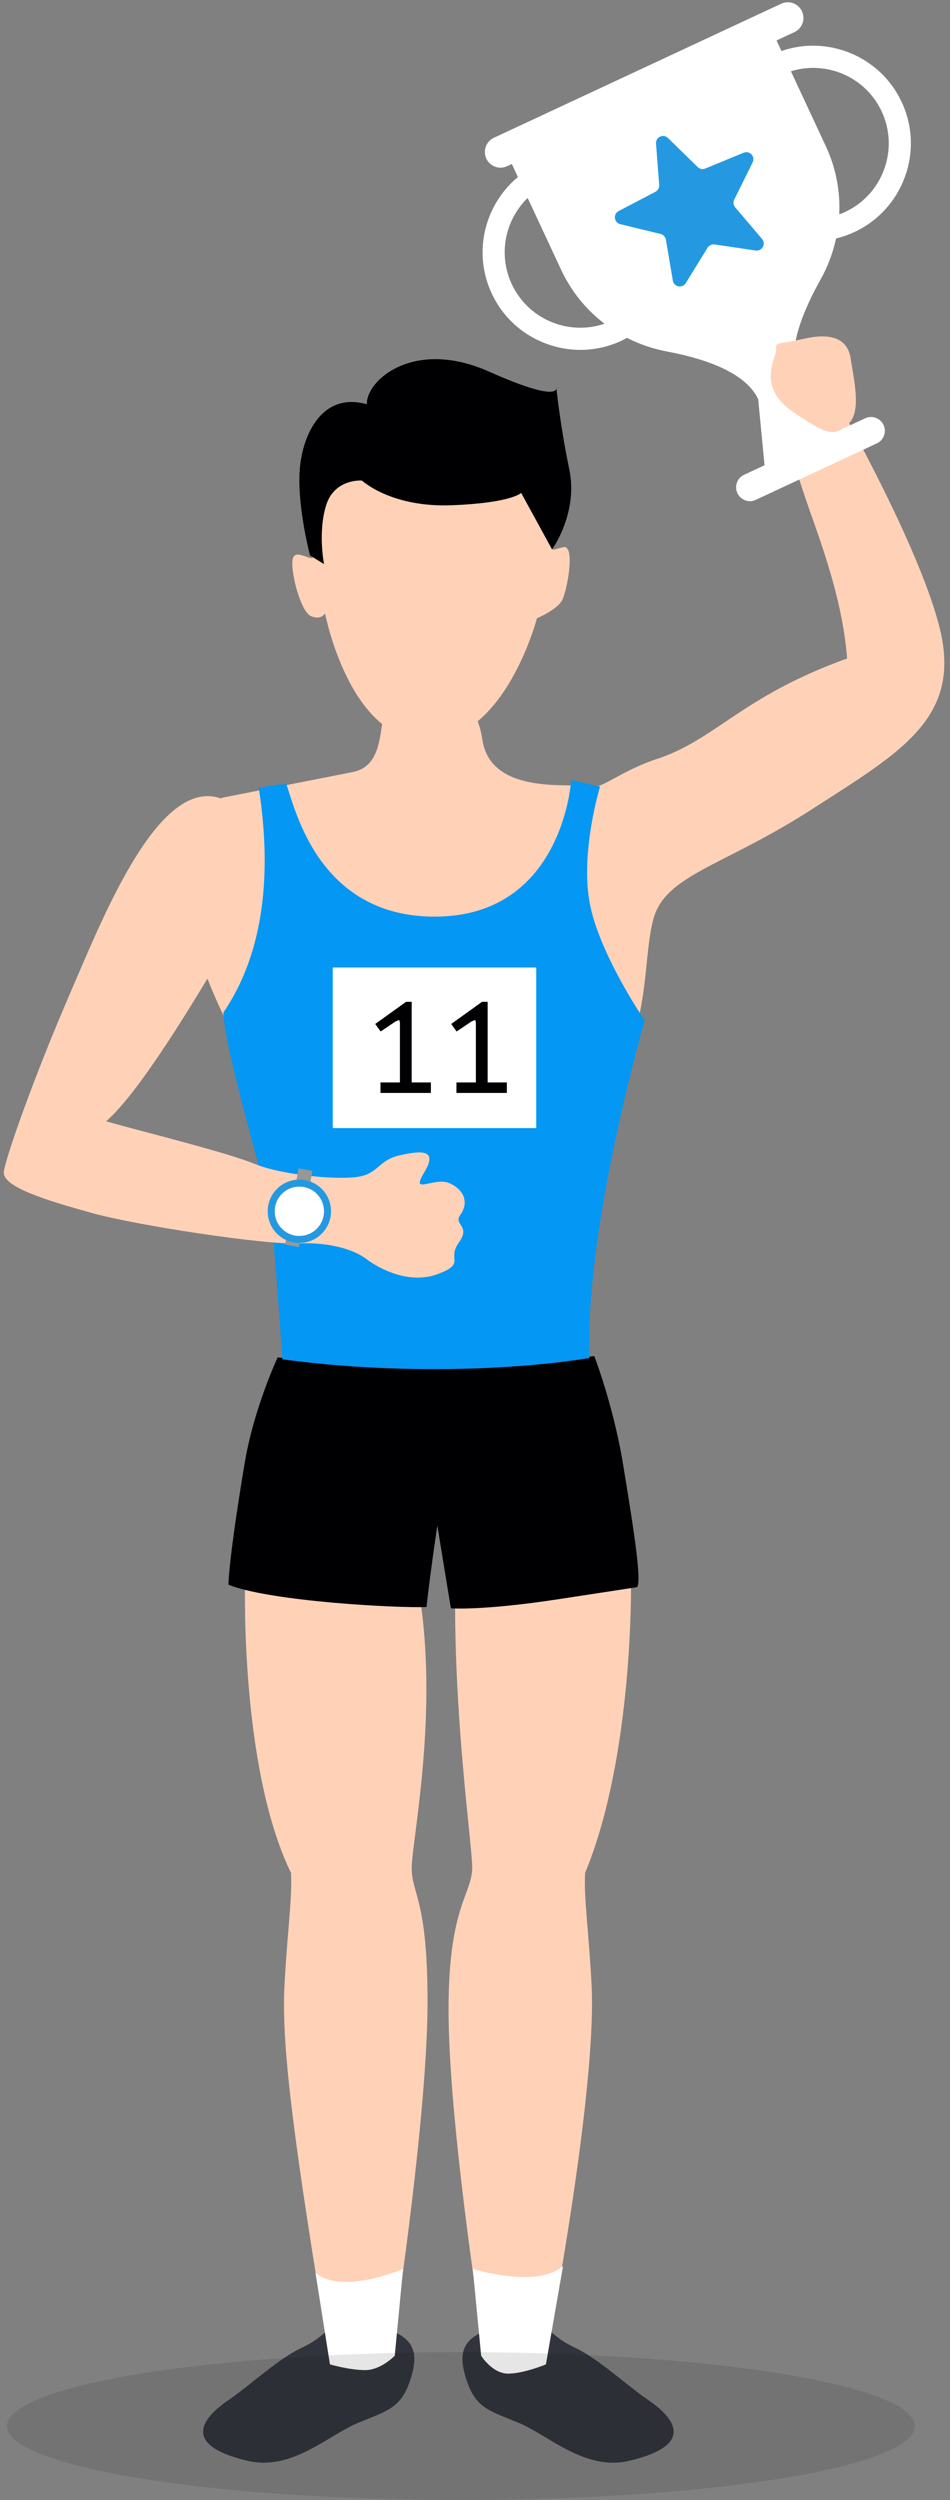<?xml version="1.0" encoding="UTF-8"?>
<svg width="135px" height="355px" viewBox="0 0 135 355" version="1.1" xmlns="http://www.w3.org/2000/svg" xmlns:xlink="http://www.w3.org/1999/xlink">
    <rect x="0" y="0" width="135" height="355" fill="#808080" stroke="none"/>
    <!-- Generator: Sketch 52.3 (67297) - http://www.bohemiancoding.com/sketch -->
    <title>sport land visual-man center</title>
    <desc>Created with Sketch.</desc>
    <g id="Page-1" stroke="none" stroke-width="1" fill="none" fill-rule="evenodd">
        <g id="Sport-1440---Design" transform="translate(-1053, -201)">
            <g id="sport-land-visual" transform="translate(869, 125)">
                <g id="sport-land-visual-man-center" transform="translate(184.541, 71)">
                    <path d="M34.289,229.739 C34.289,229.739 33.543,256.039 40.817,270.96 C41.004,274.692 40.257,279.541 39.885,287.002 C39.512,294.462 40.631,305.468 45.48,334.938 C47.532,335.311 55.739,334.565 55.739,334.565 C55.739,334.565 60.216,304.908 60.216,289.24 C60.216,274.075 57.791,273.945 57.978,269.841 C58.163,265.739 61.521,248.952 59.283,232.91 C49.397,231.045 34.289,229.739 34.289,229.739" id="Fill-1" fill="#FFD2B8"></path>
                    <path d="M89.127,229.739 C89.127,229.739 89.499,254.36 82.599,270.96 C82.412,274.692 83.158,279.541 83.531,287.002 C83.904,294.462 82.412,309.944 77.935,334.938 C75.884,335.311 67.676,334.565 67.676,334.565 C67.676,334.565 63.2,306.027 63.2,290.36 C63.2,275.194 66.744,273.945 66.557,269.841 C66.371,265.739 64.133,249.697 64.133,232.91 C74.018,231.045 89.127,229.739 89.127,229.739" id="Fill-3" fill="#FFD2B8"></path>
                    <g id="Group-7" transform="translate(26.693, 327.552)" fill="#31343C">
                        <path d="M13.026,12.013 C10.671,14.81 8.604,19.989 6.735,23.138 C5.668,24.934 1.502,32.244 12.9,29.818 C19.163,28.485 21.696,21.679 24.75,18.344 C27.803,15.008 29.431,13.896 28.922,9.651 C28.414,5.405 26.744,4.263 23.282,4.464 C19.822,4.666 19.762,5.002 16.912,6.922 C14.435,8.591 15.381,9.216 13.026,12.013 Z" id="Fill-5" transform="translate(17.063, 17.374) rotate(25) translate(-17.063, -17.374) "></path>
                        <path d="M49.026,12.013 C46.671,14.81 44.604,19.989 42.735,23.138 C41.668,24.934 37.502,32.244 48.9,29.818 C55.163,28.485 57.696,21.679 60.75,18.344 C63.803,15.008 65.431,13.896 64.922,9.651 C64.414,5.405 62.744,4.263 59.282,4.464 C55.822,4.666 55.762,5.002 52.912,6.922 C50.435,8.591 51.381,9.216 49.026,12.013 Z" id="Fill-5-Copy" transform="translate(53.063, 17.374) scale(-1, 1) rotate(25) translate(-53.063, -17.374) "></path>
                    </g>
                    <path d="M46.346,340.739 C46.346,340.739 49.121,341.552 51.359,341.552 C53.598,341.552 55.553,339.506 55.553,339.506 L56.739,327.175 C56.739,327.175 48.116,330.962 44.292,327.725 L46.346,340.739 Z" id="Fill-8" fill="#FFFFFF"></path>
                    <path d="M77.038,340.739 C77.038,340.739 73.894,342.052 71.656,342.052 C69.418,342.052 67.832,339.506 67.832,339.506 L66.645,327.175 C66.645,327.175 75.639,330.028 79.464,326.791 L77.038,340.739 Z" id="Fill-13" fill="#FFFFFF"></path>
                    <path d="M34.229,212.764 C33.138,219.293 32.091,226.291 31.916,230.019 C37.877,232.444 56.414,233.376 60.067,233.19 C60.645,227.967 61.606,221.625 61.606,221.625 L63.529,233.376 C63.529,233.376 67.951,233.75 78.912,232.071 L89.873,230.393 C90.873,230.393 89.334,221.066 87.988,212.859 C86.643,204.653 83.911,197.564 83.911,197.564 C83.911,197.564 69.105,199.243 60.26,199.057 C51.414,198.87 38.915,197.751 38.915,197.751 C38.915,197.751 35.541,204.918 34.229,212.764 Z" id="Fill-15" fill="#000002"></path>
                    <g id="Group-19" transform="translate(26.978, 0.769)">
                        <path d="M22.694,113.84 C28.022,112.731 25.75,104.651 28.128,104.092 C30.506,103.532 39.559,99.389 41.022,109.231 C42.247,117.477 54.315,115.239 55.993,115.938 C57.672,116.638 60.323,113.822 65.786,112.021 C74.272,109.224 77.749,103.187 92.857,97.732 C92.157,88.359 88.217,78.967 86.753,74.419 C84.141,66.3 80.396,58.261 81.396,58.261 L89.53,57.842 C89.53,57.842 102.846,80.651 106.022,93.442 C109.197,106.234 100.432,111.042 87.842,119.156 C75.251,127.27 66.998,128.436 65.319,134.777 C64.236,138.871 64.48,144.336 62.941,149.932 C44.615,159.025 6.285,152.45 6.285,152.45 C6.285,152.45 -0.71,139.86 0.129,134.404 C0.969,128.948 0.269,118.736 4.186,117.477 C4.186,117.477 20.948,114.203 22.694,113.84 Z" id="Fill-17" fill="#FFD2B8"></path>
                        <g id="Group-41" transform="translate(76.712, 42.676) rotate(-25) translate(-76.712, -42.676) translate(44.212, 11.176)">
                            <path d="M50.41,30.639 C50.105,30.639 49.805,30.618 49.506,30.593 C51.013,27.724 51.867,24.465 51.867,21.015 L51.867,9.277 C57.1,9.991 61.147,14.477 61.147,19.902 C61.147,25.823 56.331,30.639 50.41,30.639 M3.142,19.902 C3.142,15.216 6.166,11.231 10.361,9.77 L10.361,21.015 C10.361,24.457 11.211,27.708 12.71,30.572 C7.338,29.987 3.142,25.428 3.142,19.902 M51.867,6.101 L51.867,4.452 L54.665,4.452 C55.895,4.452 56.891,3.456 56.891,2.226 C56.891,0.996 55.895,-3.19744231e-13 54.665,-3.19744231e-13 L9.623,-3.19744231e-13 C8.395,-3.19744231e-13 7.397,0.996 7.397,2.226 C7.397,3.456 8.395,4.452 9.623,4.452 L10.361,4.452 L10.361,6.492 C4.409,8.056 -3.05533376e-13,13.468 -3.05533376e-13,19.902 C-3.05533376e-13,27.555 6.226,33.781 13.879,33.781 C14.174,33.781 14.463,33.755 14.753,33.737 C15.977,35.307 17.422,36.698 19.039,37.861 C22.757,40.536 27.971,44.947 27.971,49.526 L24.829,58.397 L21.621,58.397 C20.536,58.397 19.657,59.276 19.657,60.361 C19.657,61.447 20.536,62.325 21.621,62.325 L40.607,62.325 C41.691,62.325 42.571,61.447 42.571,60.361 C42.571,59.276 41.691,58.397 40.607,58.397 L37.398,58.397 L34.256,49.526 C34.256,44.947 39.471,40.536 43.188,37.861 C44.885,36.641 46.388,35.168 47.65,33.504 C48.543,33.685 49.465,33.781 50.41,33.781 C58.063,33.781 64.289,27.555 64.289,19.902 C64.289,12.742 58.837,6.832 51.867,6.101" id="Fill-1" fill="#FFFFFF"></path>
                            <path d="M30.544,26.983 L25.614,30.228 C25.152,30.532 24.532,30.404 24.229,29.942 C24.071,29.702 24.024,29.405 24.1,29.128 L25.662,23.436 C25.768,23.051 25.634,22.64 25.322,22.391 L20.713,18.705 C20.282,18.36 20.212,17.73 20.557,17.299 C20.736,17.074 21.004,16.938 21.291,16.925 L27.187,16.652 C27.586,16.633 27.935,16.379 28.076,16.005 L30.158,10.483 C30.353,9.966 30.929,9.705 31.446,9.9 C31.715,10.001 31.928,10.214 32.029,10.483 L34.111,16.005 C34.252,16.379 34.601,16.633 35,16.652 L40.896,16.925 C41.448,16.95 41.874,17.418 41.849,17.97 C41.835,18.257 41.699,18.525 41.474,18.705 L36.865,22.391 C36.553,22.64 36.42,23.051 36.525,23.436 L38.088,29.128 C38.234,29.66 37.92,30.211 37.388,30.357 C37.11,30.433 36.814,30.386 36.573,30.228 L31.643,26.983 C31.31,26.764 30.877,26.764 30.544,26.983 Z" id="Star" fill="#2499E1"></path>
                        </g>
                        <path d="M82.765,53.922 C82.765,55.114 79.95,59.116 85.12,62.681 C90.29,66.245 91.087,66.156 93.041,64.418 C94.995,62.681 93.726,57.745 93.384,55.242 C93.041,52.74 91.204,51.346 86.86,52.305 C82.516,53.264 82.765,52.73 82.765,53.922 Z" id="Path-8" fill="#FFD2B8"></path>
                    </g>
                    <path d="M39.591,198.019 C39.591,198.019 39.032,189.626 38.1,178.435 C37.814,175.009 31.481,155.011 31.198,148.777 C38.472,138.146 37.399,124.518 36.234,116.882 C39.032,116.323 40.151,116.323 40.151,116.323 C40.151,116.323 40.237,116.645 40.428,117.206 C41.695,120.93 45.34,135.161 61.228,135.161 C79.507,135.161 80.627,115.763 80.627,115.763 L84.729,116.695 C84.729,116.695 81.931,125.835 83.238,133.11 C84.544,140.384 91.071,149.897 91.071,149.897 C91.071,149.897 82.491,179.554 83.238,197.832 C72.978,199.511 56.191,200.258 39.591,198.019" id="Fill-20" fill="#0497F4"></path>
                    <g id="Group-37" transform="translate(46, 142)">
                        <polygon id="Fill-22" fill="#FFFFFF" points="0.746 23.188 29.663 23.188 29.663 0.384 0.746 0.384"></polygon>
                        <polygon id="Fill-24" fill="#000002" points="7.528 16.705 10.29 16.705 10.29 8.223 10.205 7.833 9.71 8.018 7.546 9.472 6.783 8.4 11.163 5.257 11.962 5.257 11.962 16.705 14.689 16.705 14.689 18.195 7.528 18.195"></polygon>
                        <polygon id="Fill-25" fill="#000002" points="18.323 16.705 21.085 16.705 21.085 8.223 21 7.833 20.504 8.018 18.341 9.472 17.578 8.4 21.958 5.257 22.757 5.257 22.757 16.705 25.483 16.705 25.483 18.195 18.323 18.195"></polygon>
                    </g>
                    <path d="M31.207,140.183 C27.467,146.427 19.466,159.955 14.533,164.23 C20.99,166.024 31.753,168.671 35.663,170.278 C39.573,171.886 47.762,172.616 50.535,172.072 C53.309,171.53 53.27,169.718 56.283,169.048 C59.295,168.379 61.773,168.144 59.727,171.512 C57.681,174.879 61.19,171.963 63.453,173.063 C65.718,174.162 65.939,176.031 64.882,177.504 C63.823,178.977 66.428,178.981 64.665,181.437 C62.901,183.892 65.757,184.373 61.673,185.912 C57.589,187.45 53.301,185.126 51.516,183.775 C49.731,182.424 46.256,181.351 41.781,181.567 C37.305,181.784 19.065,179.071 12.425,177.219 C5.785,175.368 -0.249,173.504 0.008,171.384 C0.264,169.263 4.535,157.3 9.437,146.015 C14.338,134.73 23.434,111.262 33.37,119.931 C35.733,121.993 34.947,133.938 31.207,140.183 Z" id="Fill-26" fill="#FFD2B8"></path>
                    <rect id="Rectangle" stroke="#979797" fill="#D8D8D8" transform="translate(41.913, 176.492) rotate(10) translate(-41.913, -176.492) " x="41.413" y="171.492" width="1" height="10"></rect>
                    <circle id="Oval" stroke="#2499E1" fill="#FFFFFF" cx="42" cy="177" r="4"></circle>
                    <path d="M43.558,78.77 C43.558,78.77 43.757,82.485 43.956,83.826 C44.155,85.168 41.465,82.692 41.065,84.342 C40.667,85.994 42.162,91.875 43.657,92.494 C45.153,93.113 45.651,92.082 45.651,92.082 C45.651,92.082 49.104,110.194 60.17,110.194 C71.235,110.194 75.757,92.803 75.757,92.803 C75.757,92.803 78.648,91.565 79.346,90.224 C80.044,88.882 81.285,82.288 79.489,82.701 C77.695,83.114 77.956,83.489 77.856,81.735 C77.757,79.981 77.452,71.444 77.452,71.444 L47.545,70 L43.558,78.77 Z" id="Fill-27" fill="#FFD2B8"></path>
                    <path d="M43.512,83.867 L45.505,85.105 C45.505,85.105 44.608,80.565 45.805,76.747 C47,72.929 50.888,73.238 50.888,73.238 C50.888,73.238 54.976,77.056 63.549,76.747 C72.122,76.437 73.518,74.993 73.518,74.993 L77.91,83.019 C77.91,83.019 81.656,77.858 80.36,71.667 C79.064,65.476 78.502,59.928 78.502,59.928 C78.502,59.928 79.598,62.507 68.932,57.761 C58.265,53.014 51.487,58.999 51.587,62.404 C45.007,60.547 42.216,67.151 42.016,72.31 C41.817,77.47 43.512,83.867 43.512,83.867" id="Fill-28" fill="#000002"></path>
                    <ellipse id="Oval" fill="#000000" opacity="0.1" cx="64.959" cy="349.5" rx="64.5" ry="10.5"></ellipse>
                </g>
            </g>
        </g>
    </g>
</svg>
